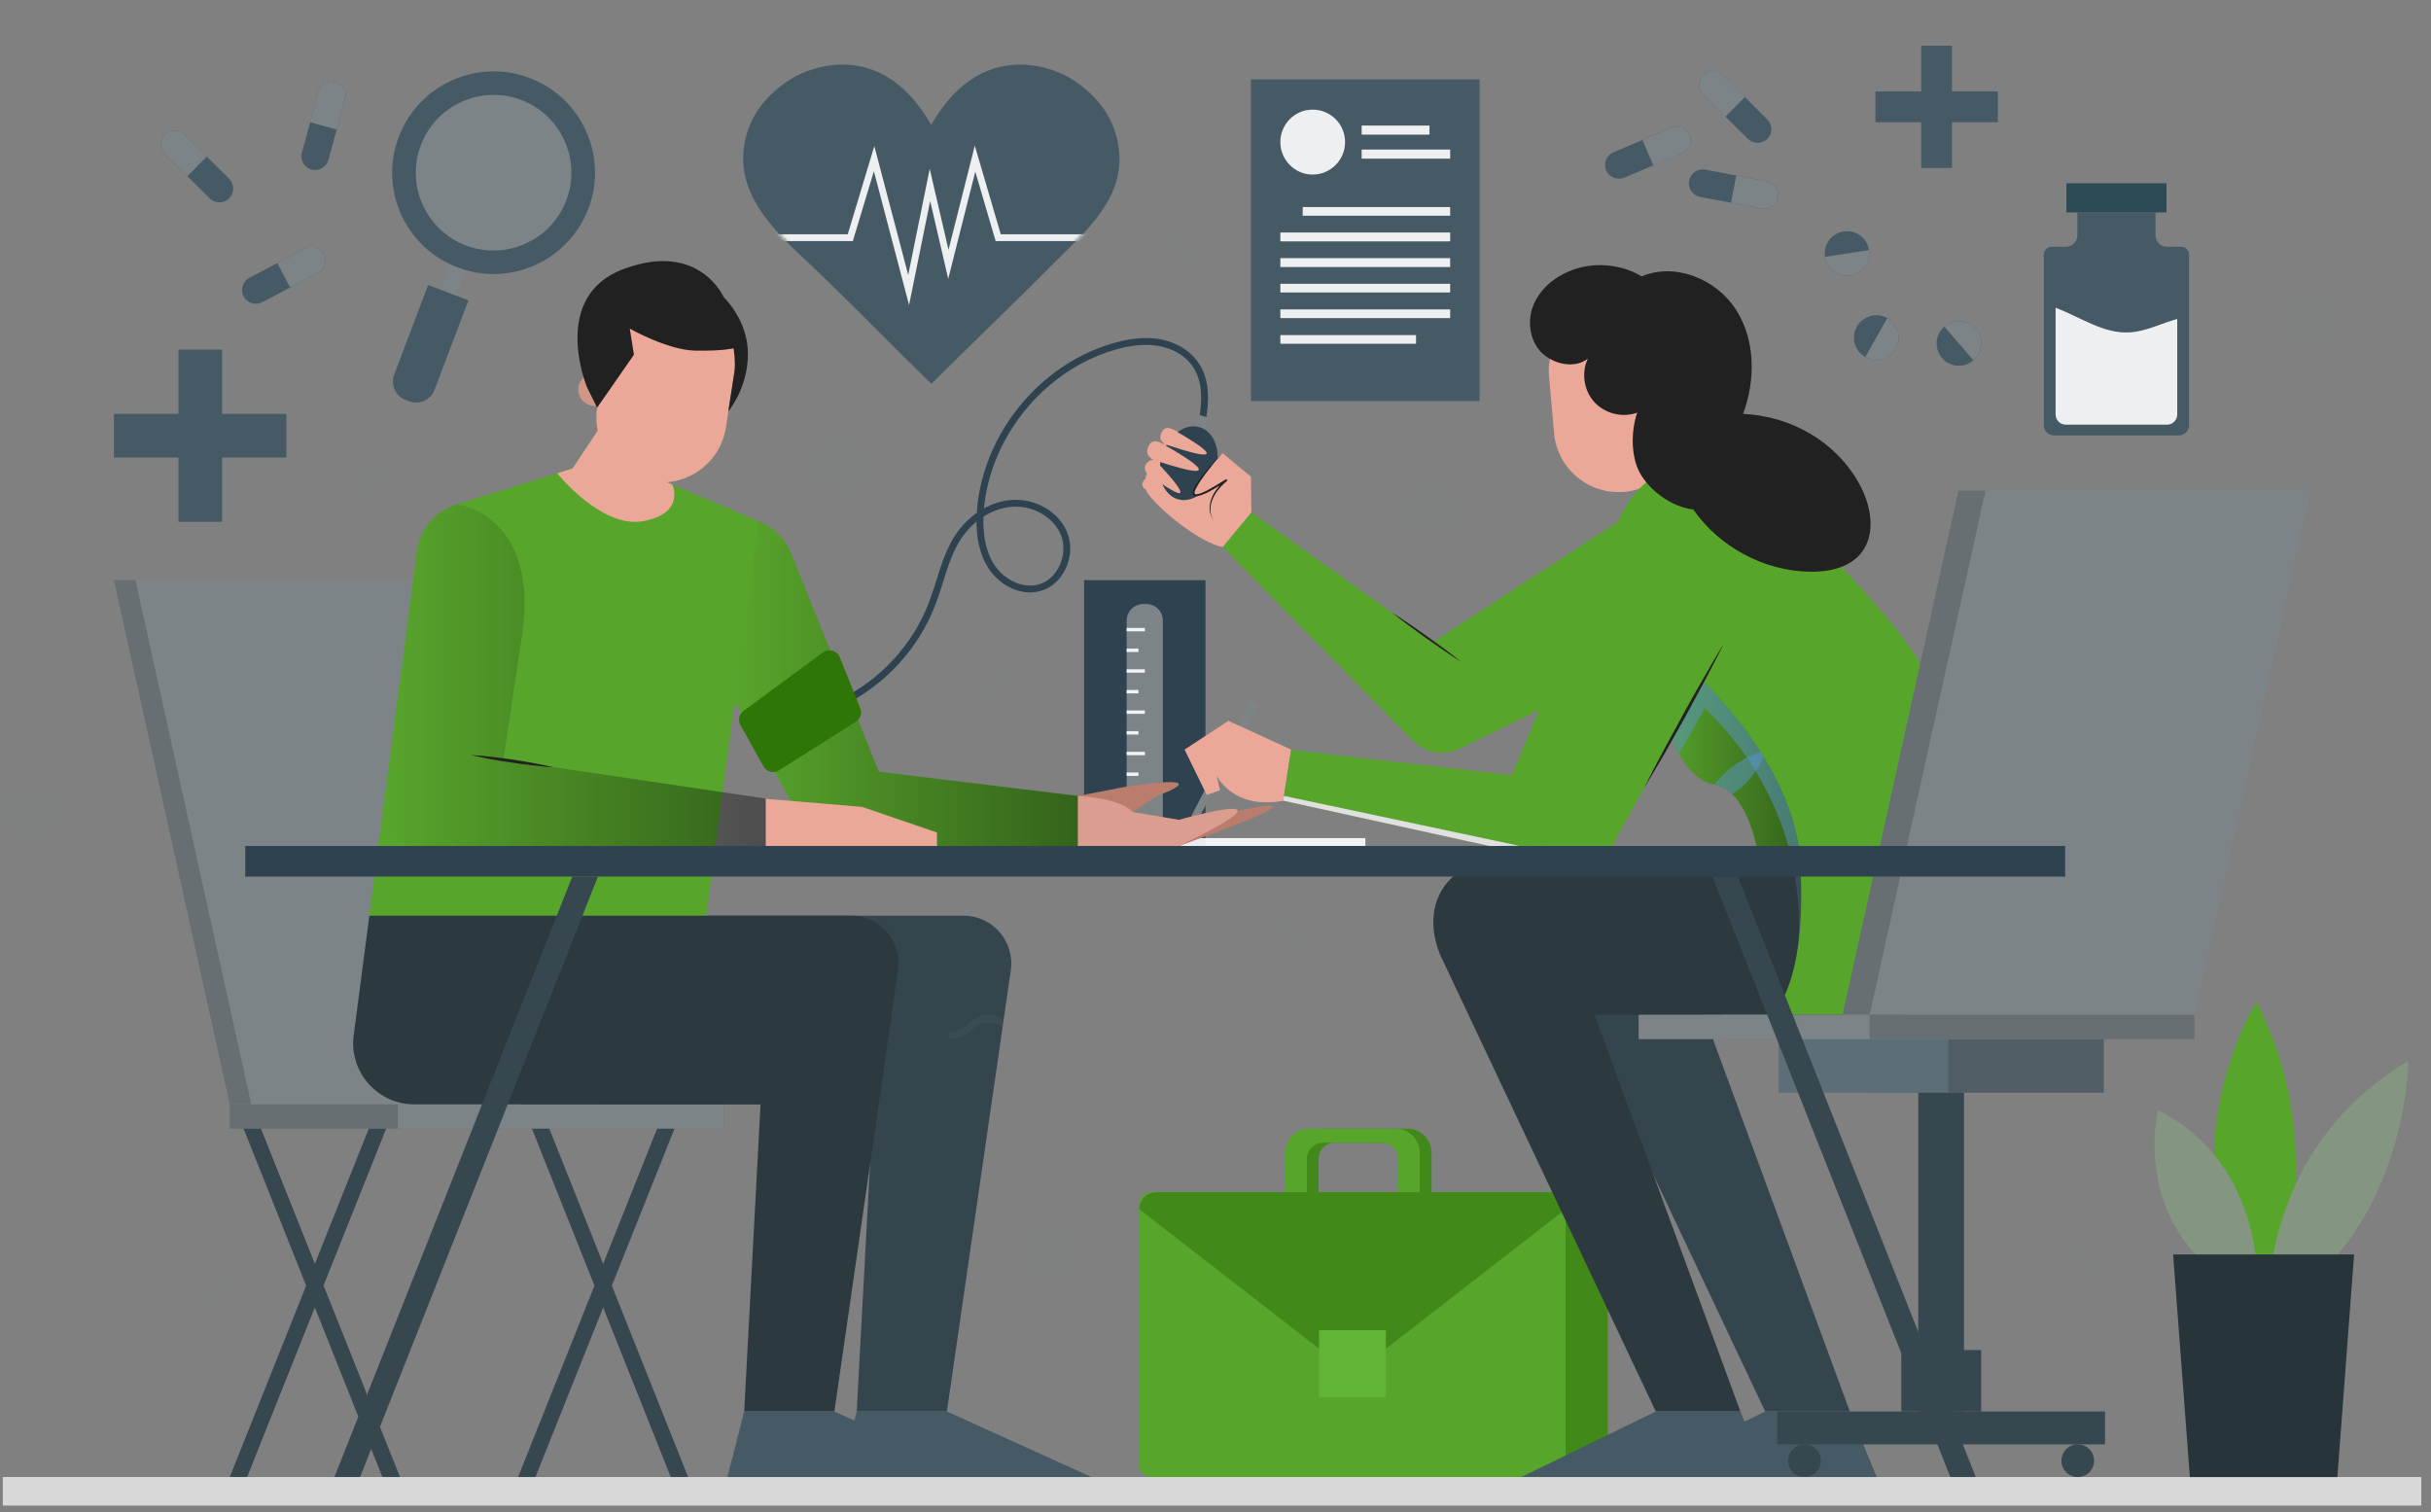 <svg width="712" height="443" viewBox="0 0 712 443" fill="none" xmlns="http://www.w3.org/2000/svg">
<rect x="0" y="0" width="712" height="443" fill="#808080" stroke="none"/>
<g clip-path="url(#clip0_505_10532)">
<path fill-rule="evenodd" clip-rule="evenodd" d="M419.279 337.629V356.107H379.84V337.629C379.84 333.752 382.99 330.602 386.867 330.602H412.252C416.129 330.602 419.279 333.752 419.279 337.629ZM412.918 339.386C412.918 336.842 410.858 334.721 408.253 334.721H390.866C388.261 334.721 386.201 336.842 386.201 339.386V352.048H412.918V339.386Z" fill="#418918"/>
<path fill-rule="evenodd" clip-rule="evenodd" d="M415.826 337.629V356.107H376.387V337.629C376.387 333.752 379.537 330.602 383.414 330.602H408.799C412.676 330.602 415.826 333.752 415.826 337.629ZM409.465 339.386C409.465 336.842 407.405 334.721 404.8 334.721H387.413C384.868 334.721 382.748 336.842 382.748 339.386V352.048H409.465V339.386Z" fill="#58A52C"/>
<path d="M467.383 432.623H349.549C347.61 432.623 346.035 431.048 346.035 429.11V352.714C346.035 350.776 347.61 349.201 349.549 349.201H467.383C469.321 349.201 470.897 350.776 470.897 352.714V429.11C470.897 431.048 469.321 432.623 467.383 432.623Z" fill="#418918"/>
<path d="M455.023 432.623H337.19C335.251 432.623 333.676 431.048 333.676 429.11V352.714C333.676 350.776 335.251 349.201 337.19 349.201H455.023C456.962 349.201 458.537 350.776 458.537 352.714V429.11C458.537 431.048 456.962 432.623 455.023 432.623Z" fill="#58A52C"/>
<path d="M453.569 349.201H338.644C335.917 349.201 333.676 351.442 333.676 354.168L396.137 402.635L458.537 354.168C458.537 351.442 456.296 349.201 453.569 349.201Z" fill="#418918"/>
<path d="M405.891 409.238H386.322V389.609H405.891V409.238Z" fill="#62B434"/>
<path d="M73.591 323.453L39.664 169.936H142.716L176.642 323.453H73.591Z" fill="#7D8488"/>
<path d="M211.963 330.602H67.291V323.453H211.963V330.602Z" fill="#676F73"/>
<path d="M211.961 330.601H116.543V323.453H211.961V330.601Z" fill="#7D8488"/>
<path d="M39.664 169.936L73.59 323.453H67.29L33.363 169.936H39.664Z" fill="#676F73"/>
<path d="M117.15 432.623L76.439 330.602H71.35L112.001 432.623H117.15Z" fill="#37474F"/>
<path d="M67.291 432.623L108.003 330.602H113.092L72.38 432.623H67.291Z" fill="#37474F"/>
<path d="M201.541 432.623L160.89 330.602H155.801L196.452 432.623H201.541Z" fill="#37474F"/>
<path d="M151.742 432.623L192.454 330.602H197.543L156.831 432.623H151.742Z" fill="#37474F"/>
<path d="M353.06 247.785H317.498V169.936H353.06V247.785Z" fill="#2F4250"/>
<path d="M340.579 247.785H329.977V181.749C329.977 179.084 332.158 176.903 334.884 176.903H335.732C338.398 176.903 340.579 179.084 340.579 181.749V247.785Z" fill="#7D8488"/>
<path d="M329.977 184.415H335.308" stroke="white" stroke-opacity="0.9" stroke-miterlimit="10"/>
<path d="M329.977 190.473H333.43" stroke="white" stroke-opacity="0.9" stroke-miterlimit="10"/>
<path d="M329.977 196.531H335.308" stroke="white" stroke-opacity="0.9" stroke-miterlimit="10"/>
<path d="M329.977 202.589H333.43" stroke="white" stroke-opacity="0.9" stroke-miterlimit="10"/>
<path d="M329.977 208.587H335.308" stroke="white" stroke-opacity="0.9" stroke-miterlimit="10"/>
<path d="M329.977 214.646H333.43" stroke="white" stroke-opacity="0.9" stroke-miterlimit="10"/>
<path d="M329.977 220.704H335.308" stroke="white" stroke-opacity="0.9" stroke-miterlimit="10"/>
<path d="M329.977 226.762H333.43" stroke="white" stroke-opacity="0.9" stroke-miterlimit="10"/>
<path d="M329.977 232.82H335.308" stroke="white" stroke-opacity="0.9" stroke-miterlimit="10"/>
<path d="M329.977 238.878H333.43" stroke="white" stroke-opacity="0.9" stroke-miterlimit="10"/>
<path d="M179.127 114.078C179.127 116.744 176.946 118.925 174.28 118.925C171.554 118.925 169.373 116.744 169.373 114.078C169.373 111.412 171.554 109.231 174.28 109.231C176.946 109.231 179.127 111.412 179.127 114.078Z" fill="#D19688"/>
<path d="M492.644 118.076L500.157 137.947L484.95 147.701L479.68 131.283L492.644 118.076Z" fill="white" fill-opacity="0.9" stroke="black" stroke-width="2" stroke-miterlimit="10"/>
<path d="M351.305 127.345C352.819 120.439 354.152 112.684 350.214 106.868C347.73 103.173 343.489 100.931 339.067 100.265C334.705 99.598 330.161 100.325 325.92 101.598C305.019 107.777 288.904 127.648 287.147 149.398C286.723 154.971 287.208 160.848 290.176 165.634C293.084 170.359 298.961 173.631 304.353 172.177C310.593 170.541 314.046 162.665 311.744 156.607C309.442 150.488 302.535 146.853 296.114 147.459C289.631 148.004 283.815 152.245 280.362 157.697C276.727 163.513 275.455 170.48 272.971 176.902C268.185 189.382 258.552 199.863 246.496 205.74" stroke="#2F4250" stroke-width="2" stroke-miterlimit="10"/>
<path d="M575.279 247.784V273.229C575.279 286.497 564.495 297.22 551.288 297.22H499.065L541.777 413.418H516.998L454.174 280.499C454.174 280.499 438.664 250.147 486.949 247.784H575.279Z" fill="#34454D"/>
<path d="M516.998 413.418L477.619 432.623H549.652L541.777 413.418H516.998Z" fill="#455A64"/>
<path d="M475.743 144.067C465.262 144.975 455.993 137.221 455.145 126.679L453.691 110.261C452.782 99.72 460.597 90.511 471.078 89.603C481.559 88.694 490.828 96.509 491.737 106.99L493.131 123.469C494.039 133.949 486.224 143.158 475.743 144.067Z" fill="#EBA899"/>
<path d="M579.036 247.785V273.23C579.036 286.497 568.252 297.22 555.045 297.22H467.018L509.729 413.419H484.951L422.187 280.499C422.187 280.499 406.617 250.147 454.962 247.785H579.036Z" fill="#2C3A40"/>
<g style="mix-blend-mode:multiply" opacity="0.7">
<path d="M524.692 290.92C532.507 281.832 536.506 269.958 537.293 257.963C537.536 254.57 537.536 251.177 537.293 247.785H523.783C527.6 261.84 527.963 276.804 524.692 290.92Z" fill="#40556B"/>
</g>
<path d="M478.468 149.821L419.763 188.049L366.511 150.064L358.09 160.242L413.826 216.947C417.401 220.582 422.914 221.552 427.457 219.31L481.497 193.017L478.468 149.821Z" fill="#58A52C"/>
<path d="M407.646 179.386C411.16 181.567 414.553 183.991 417.946 186.353C421.338 188.777 424.67 191.2 427.942 193.866C424.428 191.624 421.035 189.261 417.582 186.838C414.25 184.415 410.857 181.991 407.646 179.386Z" fill="#212121"/>
<path d="M366.511 205.316L349.063 238.697L347.609 243.907L351.063 239.788L368.571 206.346L366.511 205.316Z" fill="#7D8488"/>
<path d="M378.142 219.553L359.785 211.132L346.941 219.553L353.424 232.821L357.301 231.488L356.332 227.065C356.332 227.065 360.936 237.243 375.839 234.517L378.142 219.553Z" fill="#EBA899"/>
<path d="M399.891 247.785H332.887V245.482H399.891V247.785Z" fill="white" fill-opacity="0.9"/>
<path d="M366.51 150.064L366.389 139.644L358.089 132.737L355.908 135.04C355.908 135.04 339.49 119.288 341.792 128.799C341.792 128.799 333.008 139.28 335.855 144.006C338.763 148.792 351.364 158.97 358.089 160.242L366.51 150.064Z" fill="#EBA899"/>
<g style="mix-blend-mode:multiply" opacity="0.7">
<path d="M337.127 143.158C337.127 143.158 340.399 147.701 343.125 149.458C345.851 151.155 355.241 152.245 355.241 152.245C355.241 152.245 351.667 147.338 359.361 140.552C359.361 140.552 340.096 153.82 355.908 135.039L349.607 130.859C349.607 130.859 344.518 127.769 339.853 134.191C335.128 140.613 337.127 143.158 337.127 143.158Z" fill="#EBA899"/>
</g>
<path d="M352.517 126.982L349.609 126.074L351.063 121.469L353.971 122.378L352.517 126.982Z" fill="#7D8488"/>
<path d="M355.97 138.19C354.091 143.946 349.124 147.581 344.822 146.187C340.521 144.794 338.522 138.978 340.339 133.222C342.217 127.406 347.185 123.771 351.486 125.165C355.788 126.558 357.787 132.374 355.97 138.19Z" fill="#2F4250"/>
<path d="M358.09 132.737L355.909 135.039C355.909 135.039 339.612 153.336 359.362 140.553C359.362 140.553 351.607 146.368 355.424 152.609" fill="#EBA899"/>
<path d="M358.089 132.737L355.908 135.161L353.909 137.705C352.576 139.401 351.304 141.098 350.335 142.976C350.092 143.46 349.85 143.945 349.85 144.369C349.911 144.612 349.911 144.733 350.092 144.733C350.274 144.793 350.516 144.793 350.759 144.733C351.728 144.551 352.697 144.066 353.667 143.582C355.545 142.552 357.362 141.461 359.18 140.31L359.483 140.734C358.634 141.461 357.786 142.249 357.059 143.158C356.332 144.006 355.666 144.975 355.242 146.005C354.757 147.035 354.515 148.186 354.515 149.337C354.515 150.488 354.939 151.579 355.424 152.609C354.878 151.579 354.394 150.488 354.272 149.337C354.212 148.125 354.454 146.974 354.878 145.884C355.302 144.733 355.969 143.763 356.696 142.855C357.423 141.926 358.251 141.078 359.18 140.31L359.483 140.734C357.665 141.946 355.848 143.097 353.909 144.127C352.94 144.551 351.97 145.096 350.819 145.278C350.577 145.339 350.213 145.399 349.911 145.278C349.83 145.238 349.749 145.197 349.668 145.157C349.587 145.076 349.507 144.995 349.426 144.914C349.365 144.733 349.365 144.551 349.305 144.369C349.365 143.763 349.608 143.218 349.85 142.733C350.88 140.795 352.273 139.159 353.606 137.463C354.333 136.615 355.06 135.807 355.787 135.039L358.089 132.737Z" fill="#212121"/>
<path d="M344.096 126.134C344.096 126.134 366.572 138.553 341.794 130.314C341.794 130.314 338.886 129.405 340.158 126.74C341.37 124.013 344.096 126.134 344.096 126.134Z" fill="#EBA899"/>
<path d="M340.701 130.132C340.701 130.132 365.782 143.945 338.156 134.797C338.156 134.797 334.945 133.767 336.339 130.738C337.732 127.77 340.701 130.132 340.701 130.132Z" fill="#EBA899"/>
<path d="M339.491 136.069C339.491 136.069 355.424 152.73 336.401 139.038C336.401 139.038 334.22 137.463 335.977 135.524C337.795 133.525 339.491 136.069 339.491 136.069Z" fill="#EBA899"/>
<path d="M337.491 140.855C337.491 140.855 351.304 150.67 335.674 143.4C335.674 143.4 333.856 142.612 334.886 140.916C335.916 139.28 337.491 140.855 337.491 140.855Z" fill="#EBA899"/>
<path d="M518.997 297.22C531.114 283.952 526.813 247.784 526.813 247.784H514.393C514.393 247.784 511.546 231.669 502.337 229.912C493.431 228.156 489.918 216.766 489.675 216.039L472.167 247.784H436.241L375.84 234.517L378.142 219.613L442.784 227.065L453.75 200.954L472.47 156.607C472.47 156.607 480.103 129.89 502.337 138.735C520.875 146.066 536.264 162.241 549.228 176.902C567.161 197.319 578.369 221.007 587.214 246.452C591.152 257.659 604.904 293.282 608.115 297.22H518.997Z" fill="#58A52C"/>
<path style="mix-blend-mode:overlay" opacity="0.4" d="M498.823 199.5L484.949 224.581L489.675 216.039C489.675 216.039 493.128 228.095 502.337 229.912C511.545 231.669 514.393 247.784 514.393 247.784H526.751C523.056 222.279 498.823 199.5 498.823 199.5Z" fill="url(#paint0_linear_505_10532)"/>
<g style="mix-blend-mode:multiply" opacity="0.5">
<path d="M502.34 229.912C504.279 230.276 505.914 231.245 507.308 232.578C511.427 230.034 514.638 226.156 516.516 221.673C516.234 221.229 515.951 220.764 515.668 220.28C514.154 220.886 512.094 221.613 511.67 221.855C509.792 222.824 508.035 224.036 506.399 225.369C505.611 226.035 503.43 227.974 502.098 229.852C502.178 229.852 502.259 229.872 502.34 229.912Z" fill="#5993CF"/>
</g>
<g style="mix-blend-mode:multiply" opacity="0.5">
<path d="M498.823 199.5L484.949 224.581L489.675 216.039C489.675 216.039 490.341 218.22 491.735 220.825C494.239 216.342 496.763 211.858 499.307 207.375C510.273 217.856 518.876 231.427 523.238 245.967C523.44 246.572 523.621 247.178 523.783 247.784H526.751C523.056 222.279 498.823 199.5 498.823 199.5Z" fill="#5993CF"/>
</g>
<path d="M484.951 413.418L445.572 432.623H517.605L509.73 413.418H484.951Z" fill="#455A64"/>
<path d="M479.5 120.863C475.199 122.438 470.049 121.166 466.959 117.773C463.87 114.381 463.082 109.11 465.081 104.99C461.325 108.141 454.843 106.687 451.389 103.173C447.997 99.659 447.27 93.964 449.087 89.421C450.965 84.816 454.964 81.363 459.508 79.485C466.293 76.577 474.472 77.183 480.833 80.939C490.647 76.819 502.643 81.727 508.398 90.632C514.153 99.538 514.214 111.291 510.518 121.227C524.574 121.893 537.538 129.224 544.445 141.522C548.019 147.883 549.655 156.425 544.99 162.12C541.476 166.361 535.479 167.573 529.966 167.451C516.577 167.209 503.551 160.181 495.918 149.216C489.981 148.549 483.983 144.309 480.772 139.341C477.561 134.312 477.622 126.497 479.5 120.863Z" fill="#212121"/>
<path d="M481.496 230.882C483.314 227.247 485.131 223.672 487.07 220.098C488.948 216.584 490.886 213.01 492.825 209.496C494.764 205.982 496.702 202.408 498.762 198.954C500.761 195.441 502.761 191.927 504.881 188.534C503.124 192.109 501.246 195.683 499.368 199.257C497.49 202.832 495.491 206.346 493.613 209.92C491.613 213.434 489.675 216.948 487.676 220.461C485.616 223.975 483.616 227.428 481.496 230.882Z" fill="#212121"/>
<g style="mix-blend-mode:multiply" opacity="0.7">
<path d="M375.84 234.517L376.082 233.123C360.694 234.093 356.817 227.913 356.332 227.125L356.514 227.489C357.604 229.367 362.754 236.879 375.84 234.517Z" fill="#EBA899"/>
</g>
<path d="M616.175 320.06H548.443V304.369H616.175V320.06Z" fill="#515D64"/>
<path d="M570.617 320.06H520.939V304.369H570.617V320.06Z" fill="#5C6E77"/>
<path d="M575.221 413.418H561.832V320.06H575.221V413.418Z" fill="#37474F"/>
<path d="M580.248 413.418H556.863V395.425H580.248V413.418Z" fill="#37474F"/>
<path d="M616.54 423.052H520.516V413.419H616.54V423.052Z" fill="#37474F"/>
<path d="M533.297 427.837C533.297 430.503 531.176 432.623 528.511 432.623C525.845 432.623 523.725 430.503 523.725 427.837C523.725 425.172 525.845 423.051 528.511 423.051C531.176 423.051 533.297 425.172 533.297 427.837Z" fill="#37474F"/>
<path d="M613.328 427.837C613.328 430.503 611.208 432.623 608.542 432.623C605.876 432.623 603.756 430.503 603.756 427.837C603.756 425.172 605.876 423.051 608.542 423.051C611.208 423.051 613.328 425.172 613.328 427.837Z" fill="#37474F"/>
<path d="M642.71 297.22L676.636 143.703H573.585L539.658 297.22H642.71Z" fill="#7D8488"/>
<path d="M539.658 297.22L573.585 143.703H581.521L547.595 297.22H539.658Z" fill="#676F73"/>
<path d="M504.34 304.37H642.711V297.221H504.34V304.37Z" fill="#676F73"/>
<path d="M479.924 304.369H547.595V297.22H479.924V304.369Z" fill="#7D8488"/>
<path d="M141.142 268.201L136.598 303.279C135.205 313.941 143.505 323.453 154.289 323.453H255.765L250.918 413.419H277.333L296.053 284.195C297.264 275.774 290.721 268.201 282.24 268.201H141.142Z" fill="#34454D"/>
<path d="M277.335 413.418L319.683 432.623H246.074L250.921 413.418H277.335Z" fill="#455A64"/>
<path d="M231.714 162.06L257.401 226.036L315.743 233.124V247.785H238.984L215.114 205.316L206.815 268.202H108.186L122.059 161.575C122.968 155.033 127.512 149.641 133.812 147.702L167.678 137.221L181.309 116.865H194.94L189.246 138.675L222.748 152.912C226.868 154.669 230.078 157.94 231.714 162.06Z" fill="#58A52C"/>
<path d="M144.535 178.175C144.535 178.175 177.311 188.414 218.507 179.387L206.815 268.202H108.186L117.394 197.744L144.535 178.175Z" fill="#58A52C"/>
<path d="M163.195 138.615C163.195 138.615 176.281 155.033 188.58 152.609C200.878 150.186 196.879 141.947 196.879 141.947L189.246 138.675L194.941 116.865H181.31L167.678 137.221L163.195 138.615Z" fill="#EBA899"/>
<g style="mix-blend-mode:multiply" opacity="0.7">
<path d="M189.973 146.066C193.063 145.642 195.486 144.855 197.424 143.885C197.303 142.734 196.879 141.947 196.879 141.947L189.246 138.675L194.941 116.865H181.309L170.102 133.707C173.373 138.493 180.825 147.399 189.973 146.066Z" fill="#EBA899"/>
</g>
<path style="mix-blend-mode:overlay" opacity="0.4" d="M315.746 233.124L257.404 226.036L231.717 162.06C230.081 157.941 226.87 154.669 222.751 152.912L222.024 152.609L215.117 205.317L238.987 247.785H315.746V233.124Z" fill="url(#paint1_linear_505_10532)"/>
<path d="M190.881 141.098C180.461 139.523 173.312 129.83 174.887 119.41L177.371 103.052C178.946 92.632 188.7 85.483 199.121 87.058C209.541 88.633 216.69 98.387 215.114 108.808L212.631 125.104C211.055 135.525 201.302 142.673 190.881 141.098Z" fill="#EBA899"/>
<path d="M108.186 268.201L103.582 303.279C102.188 313.941 110.549 323.453 121.272 323.453H222.749L217.962 413.419H244.377L263.036 284.195C264.308 275.774 257.765 268.201 249.223 268.201H108.186Z" fill="#2C3A40"/>
<path d="M244.376 413.418L286.724 432.623H213.055L217.962 413.418H244.376Z" fill="#455A64"/>
<path d="M224.264 233.972L252.495 236.335L274.426 243.847V247.785H224.264V233.972Z" fill="#EBA899"/>
<path d="M345.309 247.785C345.309 247.785 401.651 227.914 353.063 239.727L345.309 247.785Z" fill="#BA7C6C"/>
<path d="M315.744 233.124L329.315 230.519C329.315 230.519 357.546 225.914 338.947 233.124L331.738 237.849L345.309 240.152C345.309 240.152 383.961 229.125 345.309 247.785H315.744V233.124Z" fill="#BA7C6C"/>
<path d="M345.309 240.152L331.738 237.849C331.738 237.849 329.133 233.972 315.744 233.124V247.785H345.309C383.961 229.126 345.309 240.152 345.309 240.152Z" fill="#DB9D8F"/>
<path d="M245.953 192.473L251.95 207.437C252.556 208.89 252.011 210.526 250.678 211.374L228.202 225.611C226.627 226.641 224.567 226.096 223.658 224.521L216.873 212.404C216.085 211.011 216.449 209.193 217.781 208.224L241.045 191.079C242.742 189.867 245.165 190.534 245.953 192.473Z" fill="#2E7608"/>
<path style="mix-blend-mode:overlay" opacity="0.4" d="M224.263 233.912V247.785H121.999C116.062 247.785 111.518 242.575 112.306 236.759L122.12 161.576C122.968 155.033 127.512 149.641 133.813 147.702C133.813 147.702 158.228 150.489 152.836 186.536L147.444 222.522L211.601 232.034L224.263 233.912Z" fill="url(#paint2_linear_505_10532)"/>
<path d="M162.225 224.763C160.166 224.642 158.106 224.4 156.046 224.158C154.047 223.976 151.987 223.673 149.988 223.37C147.928 223.067 145.929 222.764 143.869 222.401C141.87 221.977 139.87 221.613 137.871 221.128C139.931 221.25 141.93 221.431 143.99 221.674C146.05 221.916 148.049 222.158 150.109 222.461C152.108 222.764 154.168 223.128 156.167 223.491C158.227 223.855 160.226 224.279 162.225 224.763Z" fill="#212121"/>
<path d="M105.46 432.624H97.947L167.618 256.751H175.13L105.46 432.624Z" fill="#37474F"/>
<path d="M571.221 432.623H578.673L509.002 256.751H501.551L571.221 432.623Z" fill="#37474F"/>
<path d="M71.836 256.751H604.845V247.785H71.836V256.751Z" fill="#2F4250"/>
<path d="M174.888 119.409L185.672 103.9L184.46 96.267C184.46 96.267 195.486 102.507 203.483 102.689C211.48 102.87 214.873 102.022 214.873 102.022C214.873 102.022 215.479 106.384 215.115 108.807C214.752 111.17 213.298 120.5 213.298 120.5C213.298 120.5 219.053 113.715 219.053 103.658C219.053 93.662 211.965 87.058 211.965 87.058C211.965 87.058 204.877 70.64 182.885 78.698C160.833 86.695 171.92 113.412 171.92 113.412L174.888 119.409Z" fill="#212121"/>
<path d="M709.168 440.984H0.832V432.624H709.168V440.984Z" fill="#D8D8D8"/>
<path d="M312.957 22.598C312.957 22.598 288.966 8.118 272.73 36.592C256.555 8.118 232.564 22.598 232.564 22.598C222.749 28.414 218.993 35.865 217.963 42.59C215.722 56.645 226.263 67.126 235.653 75.911C245.528 85.18 255.04 94.873 264.673 104.445C267.379 107.111 270.085 109.777 272.791 112.442C284.665 100.568 296.842 88.997 308.656 77.062C318.289 67.429 329.981 57.736 327.558 42.59C326.467 35.865 322.711 28.414 312.957 22.598Z" fill="#455A64"/>
<mask id="mask0_505_10532" style="mask-type:luminance" maskUnits="userSpaceOnUse" x="217" y="18" width="111" height="95">
<path d="M312.963 22.622C312.963 22.622 288.948 8.1 272.754 36.58C256.56 8.1 232.545 22.622 232.545 22.622C222.773 28.438 219.011 35.877 217.945 42.578C215.715 56.627 226.251 67.138 235.641 75.911C245.546 85.162 255.027 94.885 264.66 104.421C267.358 107.099 270.058 109.772 272.76 112.442C284.653 100.574 296.836 89.003 308.68 77.086C318.282 67.417 329.969 57.748 327.557 42.578C326.497 35.877 322.735 28.438 312.963 22.622Z" fill="white"/>
</mask>
<g mask="url(#mask0_505_10532)">
<path d="M225.172 69.61H249.042L256.009 46.467L266.126 84.938L272.366 54.161L277.758 77.425L285.573 46.467L292.358 69.61H320.651" stroke="white" stroke-opacity="0.9" stroke-width="2" stroke-miterlimit="10"/>
</g>
<path d="M433.335 117.471H366.391V23.264H433.335V117.471Z" fill="#455A64"/>
<path d="M393.955 41.621C393.955 46.831 389.714 51.132 384.443 51.132C379.233 51.132 374.992 46.831 374.992 41.621C374.992 36.35 379.233 32.109 384.443 32.109C389.714 32.109 393.955 36.35 393.955 41.621Z" fill="white" fill-opacity="0.9"/>
<path d="M418.674 39.44H398.803V36.774H418.674V39.44Z" fill="white" fill-opacity="0.9"/>
<path d="M424.732 46.467H398.803V43.802H424.732V46.467Z" fill="white" fill-opacity="0.9"/>
<path d="M424.733 63.188H381.537V60.644H424.733V63.188Z" fill="white" fill-opacity="0.9"/>
<path d="M424.731 70.701H374.992V68.096H424.731V70.701Z" fill="white" fill-opacity="0.9"/>
<path d="M424.731 78.213H374.992V75.608H424.731V78.213Z" fill="white" fill-opacity="0.9"/>
<path d="M424.731 85.665H374.992V83.12H424.731V85.665Z" fill="white" fill-opacity="0.9"/>
<path d="M424.731 93.177H374.992V90.632H424.731V93.177Z" fill="white" fill-opacity="0.9"/>
<path d="M414.735 100.689H374.992V98.144H414.735V100.689Z" fill="white" fill-opacity="0.9"/>
<path d="M662.397 391.972C662.397 391.972 685.964 341.87 660.883 293.525C660.883 293.525 631.682 338.78 662.397 391.972Z" fill="#58A52C"/>
<path d="M661.125 380.158C661.125 380.158 664.821 341.749 632.046 325.149C632.046 325.149 622.655 362.71 661.125 380.158Z" fill="#849682"/>
<path d="M664.457 383.611C664.457 383.611 661.427 336.902 705.411 310.73C705.411 310.73 704.865 362.528 664.457 383.611Z" fill="#849682"/>
<path d="M684.572 432.623H641.376L636.469 367.436H689.479L684.572 432.623Z" fill="#27343A"/>
<path d="M132.901 88.269L128.357 86.573L135.082 68.701L139.686 70.458L132.901 88.269Z" fill="#7D8488"/>
<path d="M119.814 117.531L118.845 117.168C115.816 116.016 114.362 112.684 115.452 109.716L125.388 83.483L137.202 87.967L127.266 114.199C126.115 117.168 122.783 118.682 119.814 117.531Z" fill="#455A64"/>
<path d="M172.341 61.068C166.525 76.395 149.38 84.15 134.053 78.334C118.725 72.578 110.971 55.433 116.787 40.106C122.603 24.779 139.748 17.024 155.075 22.84C170.403 28.595 178.157 45.74 172.341 61.068Z" fill="#455A64"/>
<path d="M165.859 58.644C161.437 70.397 148.29 76.334 136.477 71.912C124.723 67.429 118.786 54.282 123.269 42.529C127.692 30.776 140.839 24.839 152.652 29.262C164.405 33.745 170.342 46.891 165.859 58.644Z" fill="#7D8488"/>
<path d="M83.889 121.227H65.048V102.385H52.265V121.227H33.363V134.01H52.265V152.851H65.048V134.01H83.889V121.227Z" fill="#455A64"/>
<path d="M299.446 202.893L295.145 198.591L299.446 194.29L296.538 191.382L292.237 195.683L287.996 191.382L285.088 194.29L289.389 198.591L285.088 202.893L287.996 205.74L292.237 201.499L296.538 205.74L299.446 202.893Z" fill="#7D8488" fill-opacity="0.1"/>
<path d="M387.048 278.561L382.746 274.32L387.048 270.018L384.14 267.11L379.838 271.412L375.597 267.11L372.689 270.018L376.991 274.32L372.689 278.561L375.597 281.468L379.838 277.167L384.14 281.468L387.048 278.561Z" fill="#7D8488" fill-opacity="0.1"/>
<path d="M353.788 78.516L349.547 74.215L353.788 69.974L350.94 67.066L346.639 71.367L342.338 67.066L339.43 69.974L343.731 74.215L339.43 78.516L342.338 81.424L346.639 77.123L350.94 81.424L353.788 78.516Z" fill="#7D8488" fill-opacity="0.1"/>
<path d="M115.335 145.944L111.094 141.643L115.335 137.342L112.487 134.434L108.186 138.735L103.885 134.434L100.977 137.342L105.278 141.643L100.977 145.944L103.885 148.792L108.186 144.551L112.487 148.792L115.335 145.944Z" fill="#7D8488" fill-opacity="0.1"/>
<path d="M69.473 384.46L65.172 380.159L69.473 375.918L66.565 373.01L62.325 377.311L58.023 373.01L55.115 375.918L59.417 380.159L55.115 384.46L58.023 387.368L62.325 383.067L66.565 387.368L69.473 384.46Z" fill="#7D8488" fill-opacity="0.1"/>
<path d="M615.749 371.737L611.447 367.436L615.749 363.195L612.841 360.287L608.539 364.588L604.238 360.287L601.391 363.195L605.631 367.436L601.391 371.737L604.238 374.645L608.539 370.344L612.841 374.645L615.749 371.737Z" fill="#7D8488" fill-opacity="0.1"/>
<path d="M585.156 26.778H571.707V13.389H562.68V26.778H549.291V35.805H562.68V49.194H571.707V35.805H585.156V26.778Z" fill="#455A64"/>
<path d="M638.831 72.275H634.711C632.833 72.275 631.318 70.822 631.318 68.944V62.219H608.418V68.944C608.418 70.822 606.903 72.275 605.025 72.275H600.906C599.633 72.275 598.604 73.305 598.604 74.578V124.559C598.604 126.194 599.936 127.527 601.572 127.527H638.164C639.8 127.527 641.133 126.194 641.133 124.559V74.578C641.133 73.305 640.103 72.275 638.831 72.275Z" fill="#455A64"/>
<path d="M634.529 62.219H605.207V53.677H634.529V62.219Z" fill="#2D4A57"/>
<path d="M623.624 97.357C615.991 97.781 609.205 92.813 602.057 90.147V121.408C602.057 123.044 603.389 124.377 605.025 124.377H634.711C636.347 124.377 637.679 123.044 637.679 121.408V93.419C633.014 94.691 628.471 97.115 623.624 97.357Z" fill="white" fill-opacity="0.9"/>
<path d="M492.705 44.832L475.742 52.041C473.682 52.889 471.319 51.92 470.41 49.921C469.562 47.861 470.531 45.438 472.591 44.589L489.555 37.38C491.614 36.532 494.038 37.501 494.886 39.561C495.734 41.621 494.765 43.984 492.705 44.832Z" fill="#455A64"/>
<path d="M489.554 37.38L481.072 41.015L484.223 48.467L492.704 44.832C494.764 43.984 495.733 41.621 494.885 39.561C494.037 37.501 491.614 36.532 489.554 37.38Z" fill="#7D8488"/>
<path d="M516.09 61.068L497.915 57.675C495.734 57.251 494.28 55.131 494.704 52.95C495.129 50.709 497.249 49.315 499.43 49.678L517.544 53.132C519.725 53.556 521.179 55.676 520.755 57.857C520.392 60.038 518.271 61.492 516.09 61.068Z" fill="#455A64"/>
<path d="M517.543 53.132L508.517 51.435L507.002 59.372L516.089 61.068C518.27 61.492 520.391 60.038 520.754 57.857C521.178 55.676 519.724 53.556 517.543 53.132Z" fill="#7D8488"/>
<path d="M504.519 21.931L517.605 34.957C519.18 36.532 519.24 39.076 517.665 40.651C516.09 42.227 513.485 42.227 511.91 40.651L498.824 27.687C497.249 26.112 497.249 23.567 498.824 21.931C500.399 20.356 502.944 20.356 504.519 21.931Z" fill="#455A64"/>
<path d="M498.824 27.687L505.367 34.169L511.062 28.414L504.519 21.931C502.944 20.356 500.399 20.356 498.824 21.931C497.249 23.567 497.249 26.112 498.824 27.687Z" fill="#7D8488"/>
<path d="M54.024 39.38L67.11 52.344C68.685 53.919 68.685 56.525 67.11 58.1C65.535 59.675 62.99 59.675 61.415 58.1L48.329 45.135C46.754 43.56 46.694 40.955 48.269 39.38C49.844 37.804 52.388 37.804 54.024 39.38Z" fill="#455A64"/>
<path d="M48.329 45.135L54.872 51.617L60.567 45.862L54.024 39.38C52.388 37.804 49.844 37.804 48.269 39.38C46.694 40.955 46.754 43.56 48.329 45.135Z" fill="#7D8488"/>
<path d="M93.16 79.909L76.864 88.512C74.865 89.542 72.441 88.815 71.351 86.816C70.321 84.816 71.108 82.393 73.047 81.363L89.404 72.76C91.343 71.73 93.827 72.457 94.857 74.457C95.887 76.395 95.16 78.879 93.16 79.909Z" fill="#455A64"/>
<path d="M89.403 72.76L81.225 77.062L84.981 84.21L93.159 79.909C95.159 78.879 95.886 76.395 94.856 74.457C93.826 72.457 91.342 71.73 89.403 72.76Z" fill="#7D8488"/>
<path d="M101.037 28.959L96.191 46.831C95.645 48.951 93.404 50.224 91.284 49.678C89.103 49.073 87.83 46.831 88.436 44.711L93.222 26.899C93.828 24.718 96.009 23.446 98.19 24.052C100.371 24.597 101.643 26.839 101.037 28.959Z" fill="#455A64"/>
<path d="M93.222 26.899L90.799 35.805L98.614 37.925L101.037 28.959C101.643 26.839 100.371 24.597 98.19 24.052C96.009 23.446 93.828 24.718 93.222 26.899Z" fill="#7D8488"/>
<path d="M547.412 73.245C547.958 76.819 545.534 80.151 541.96 80.697C538.385 81.242 535.053 78.819 534.508 75.244C533.963 71.67 536.386 68.338 539.961 67.792C543.535 67.247 546.867 69.671 547.412 73.245Z" fill="#455A64"/>
<path d="M541.959 80.697C545.534 80.152 547.957 76.82 547.412 73.245L534.508 75.244C535.053 78.819 538.385 81.242 541.959 80.697Z" fill="#7D8488"/>
<path d="M552.744 93.177C555.894 94.994 557.045 98.993 555.227 102.082C553.47 105.233 549.472 106.384 546.322 104.566C543.171 102.809 542.081 98.811 543.838 95.661C545.655 92.51 549.654 91.42 552.744 93.177Z" fill="#455A64"/>
<path d="M555.228 102.082C557.045 98.993 555.894 94.994 552.744 93.177L546.322 104.566C549.473 106.384 553.471 105.233 555.228 102.082Z" fill="#7D8488"/>
<path d="M569.466 95.661C572.192 93.298 576.312 93.601 578.674 96.327C581.037 99.053 580.734 103.173 578.008 105.536C575.282 107.899 571.162 107.596 568.799 104.869C566.437 102.143 566.74 98.023 569.466 95.661Z" fill="#455A64"/>
<path d="M578.673 96.327C576.311 93.601 572.191 93.298 569.465 95.661L578.007 105.536C580.733 103.173 581.036 99.053 578.673 96.327Z" fill="#7D8488"/>
<path d="M29.063 287.042C29.063 292.495 24.217 292.495 24.217 297.887C24.217 303.339 29.063 303.339 29.063 308.731C29.063 314.123 24.217 314.123 24.217 319.576C24.217 324.967 29.063 324.967 29.063 330.42C29.063 335.812 24.217 335.812 24.217 341.204C24.217 346.656 29.063 346.656 29.063 352.048C29.063 357.5 24.217 357.5 24.217 362.892C24.217 368.345 29.063 368.345 29.063 373.737C29.063 379.129 24.217 379.129 24.217 384.581C24.217 389.973 29.063 389.973 29.063 395.425" stroke="#7D8488" stroke-opacity="0.1" stroke-width="2" stroke-linecap="round" stroke-linejoin="round"/>
<path d="M682.391 298.068C682.391 292.677 687.237 292.677 687.237 287.285C687.237 281.832 682.391 281.832 682.391 276.44C682.391 270.988 687.237 270.988 687.237 265.596C687.237 260.204 682.391 260.204 682.391 254.752C682.391 249.36 687.237 249.36 687.237 243.907C687.237 238.515 682.391 238.515 682.391 233.123C682.391 227.671 687.237 227.671 687.237 222.279C687.237 216.827 682.391 216.827 682.391 211.435C682.391 205.982 687.237 205.982 687.237 200.59C687.237 195.138 682.391 195.138 682.391 189.746" stroke="#7D8488" stroke-opacity="0.1" stroke-width="2" stroke-linecap="round" stroke-linejoin="round"/>
<path d="M387.047 303.218C381.595 303.218 381.595 298.371 376.203 298.371C370.811 298.371 370.811 303.218 365.358 303.218C359.966 303.218 359.966 298.371 354.514 298.371C349.122 298.371 349.122 303.218 343.73 303.218C338.278 303.218 338.278 298.371 332.886 298.371C327.433 298.371 327.433 303.218 322.041 303.218C316.65 303.218 316.65 298.371 311.197 298.371C305.805 298.371 305.805 303.218 300.353 303.218C294.961 303.218 294.961 298.371 289.508 298.371C284.117 298.371 284.117 303.218 278.664 303.218" stroke="#7D8488" stroke-opacity="0.1" stroke-width="2" stroke-linecap="round" stroke-linejoin="round"/>
<path d="M17.189 237.304C17.189 241.787 13.555 245.482 9.011 245.482C4.528 245.482 0.832 241.787 0.832 237.304C0.832 232.76 4.528 229.125 9.011 229.125C13.555 229.125 17.189 232.76 17.189 237.304Z" fill="#7D8488" fill-opacity="0.1" stroke="#7D8488" stroke-opacity="0.1" stroke-width="2" stroke-linecap="round" stroke-linejoin="round"/>
<path d="M426.852 149.822C426.852 154.305 423.217 158 418.673 158C414.19 158 410.494 154.305 410.494 149.822C410.494 145.278 414.19 141.643 418.673 141.643C423.217 141.643 426.852 145.278 426.852 149.822Z" fill="#7D8488" fill-opacity="0.1" stroke="#7D8488" stroke-opacity="0.1" stroke-width="2" stroke-miterlimit="10"/>
<path d="M315.984 367.436C315.984 371.98 312.349 375.615 307.806 375.615C303.323 375.615 299.627 371.98 299.627 367.436C299.627 362.953 303.323 359.257 307.806 359.257C312.349 359.257 315.984 362.953 315.984 367.436Z" fill="#7D8488" fill-opacity="0.1" stroke="#7D8488" stroke-opacity="0.1" stroke-width="2" stroke-miterlimit="10"/>
<path d="M684.812 94.874C684.812 99.417 681.117 103.052 676.634 103.052C672.09 103.052 668.455 99.417 668.455 94.874C668.455 90.39 672.09 86.695 676.634 86.695C681.117 86.695 684.812 90.39 684.812 94.874Z" fill="#7D8488" fill-opacity="0.1" stroke="#7D8488" stroke-opacity="0.1" stroke-width="2" stroke-miterlimit="10"/>
<path d="M254.674 136.312C254.674 140.795 251.039 144.491 246.495 144.491C242.012 144.491 238.316 140.795 238.316 136.312C238.316 131.768 242.012 128.133 246.495 128.133C251.039 128.133 254.674 131.768 254.674 136.312Z" fill="#7D8488" fill-opacity="0.1" stroke="#7D8488" stroke-opacity="0.1" stroke-width="2" stroke-miterlimit="10"/>
<path d="M376.082 233.124L444.904 247.724L436.241 247.785L375.84 234.517L376.082 233.124Z" fill="#E0E0E0"/>
</g>
<defs>
<linearGradient id="paint0_linear_505_10532" x1="484.956" y1="199.51" x2="526.764" y2="199.51" gradientUnits="userSpaceOnUse">
<stop stop-opacity="0"/>
<stop offset="1"/>
</linearGradient>
<linearGradient id="paint1_linear_505_10532" x1="215.133" y1="152.63" x2="315.776" y2="152.63" gradientUnits="userSpaceOnUse">
<stop stop-opacity="0"/>
<stop offset="1"/>
</linearGradient>
<linearGradient id="paint2_linear_505_10532" x1="112.235" y1="147.724" x2="224.297" y2="147.724" gradientUnits="userSpaceOnUse">
<stop stop-opacity="0"/>
<stop offset="1"/>
</linearGradient>
<clipPath id="clip0_505_10532">
<rect width="712" height="443" fill="white"/>
</clipPath>
</defs>
</svg>
